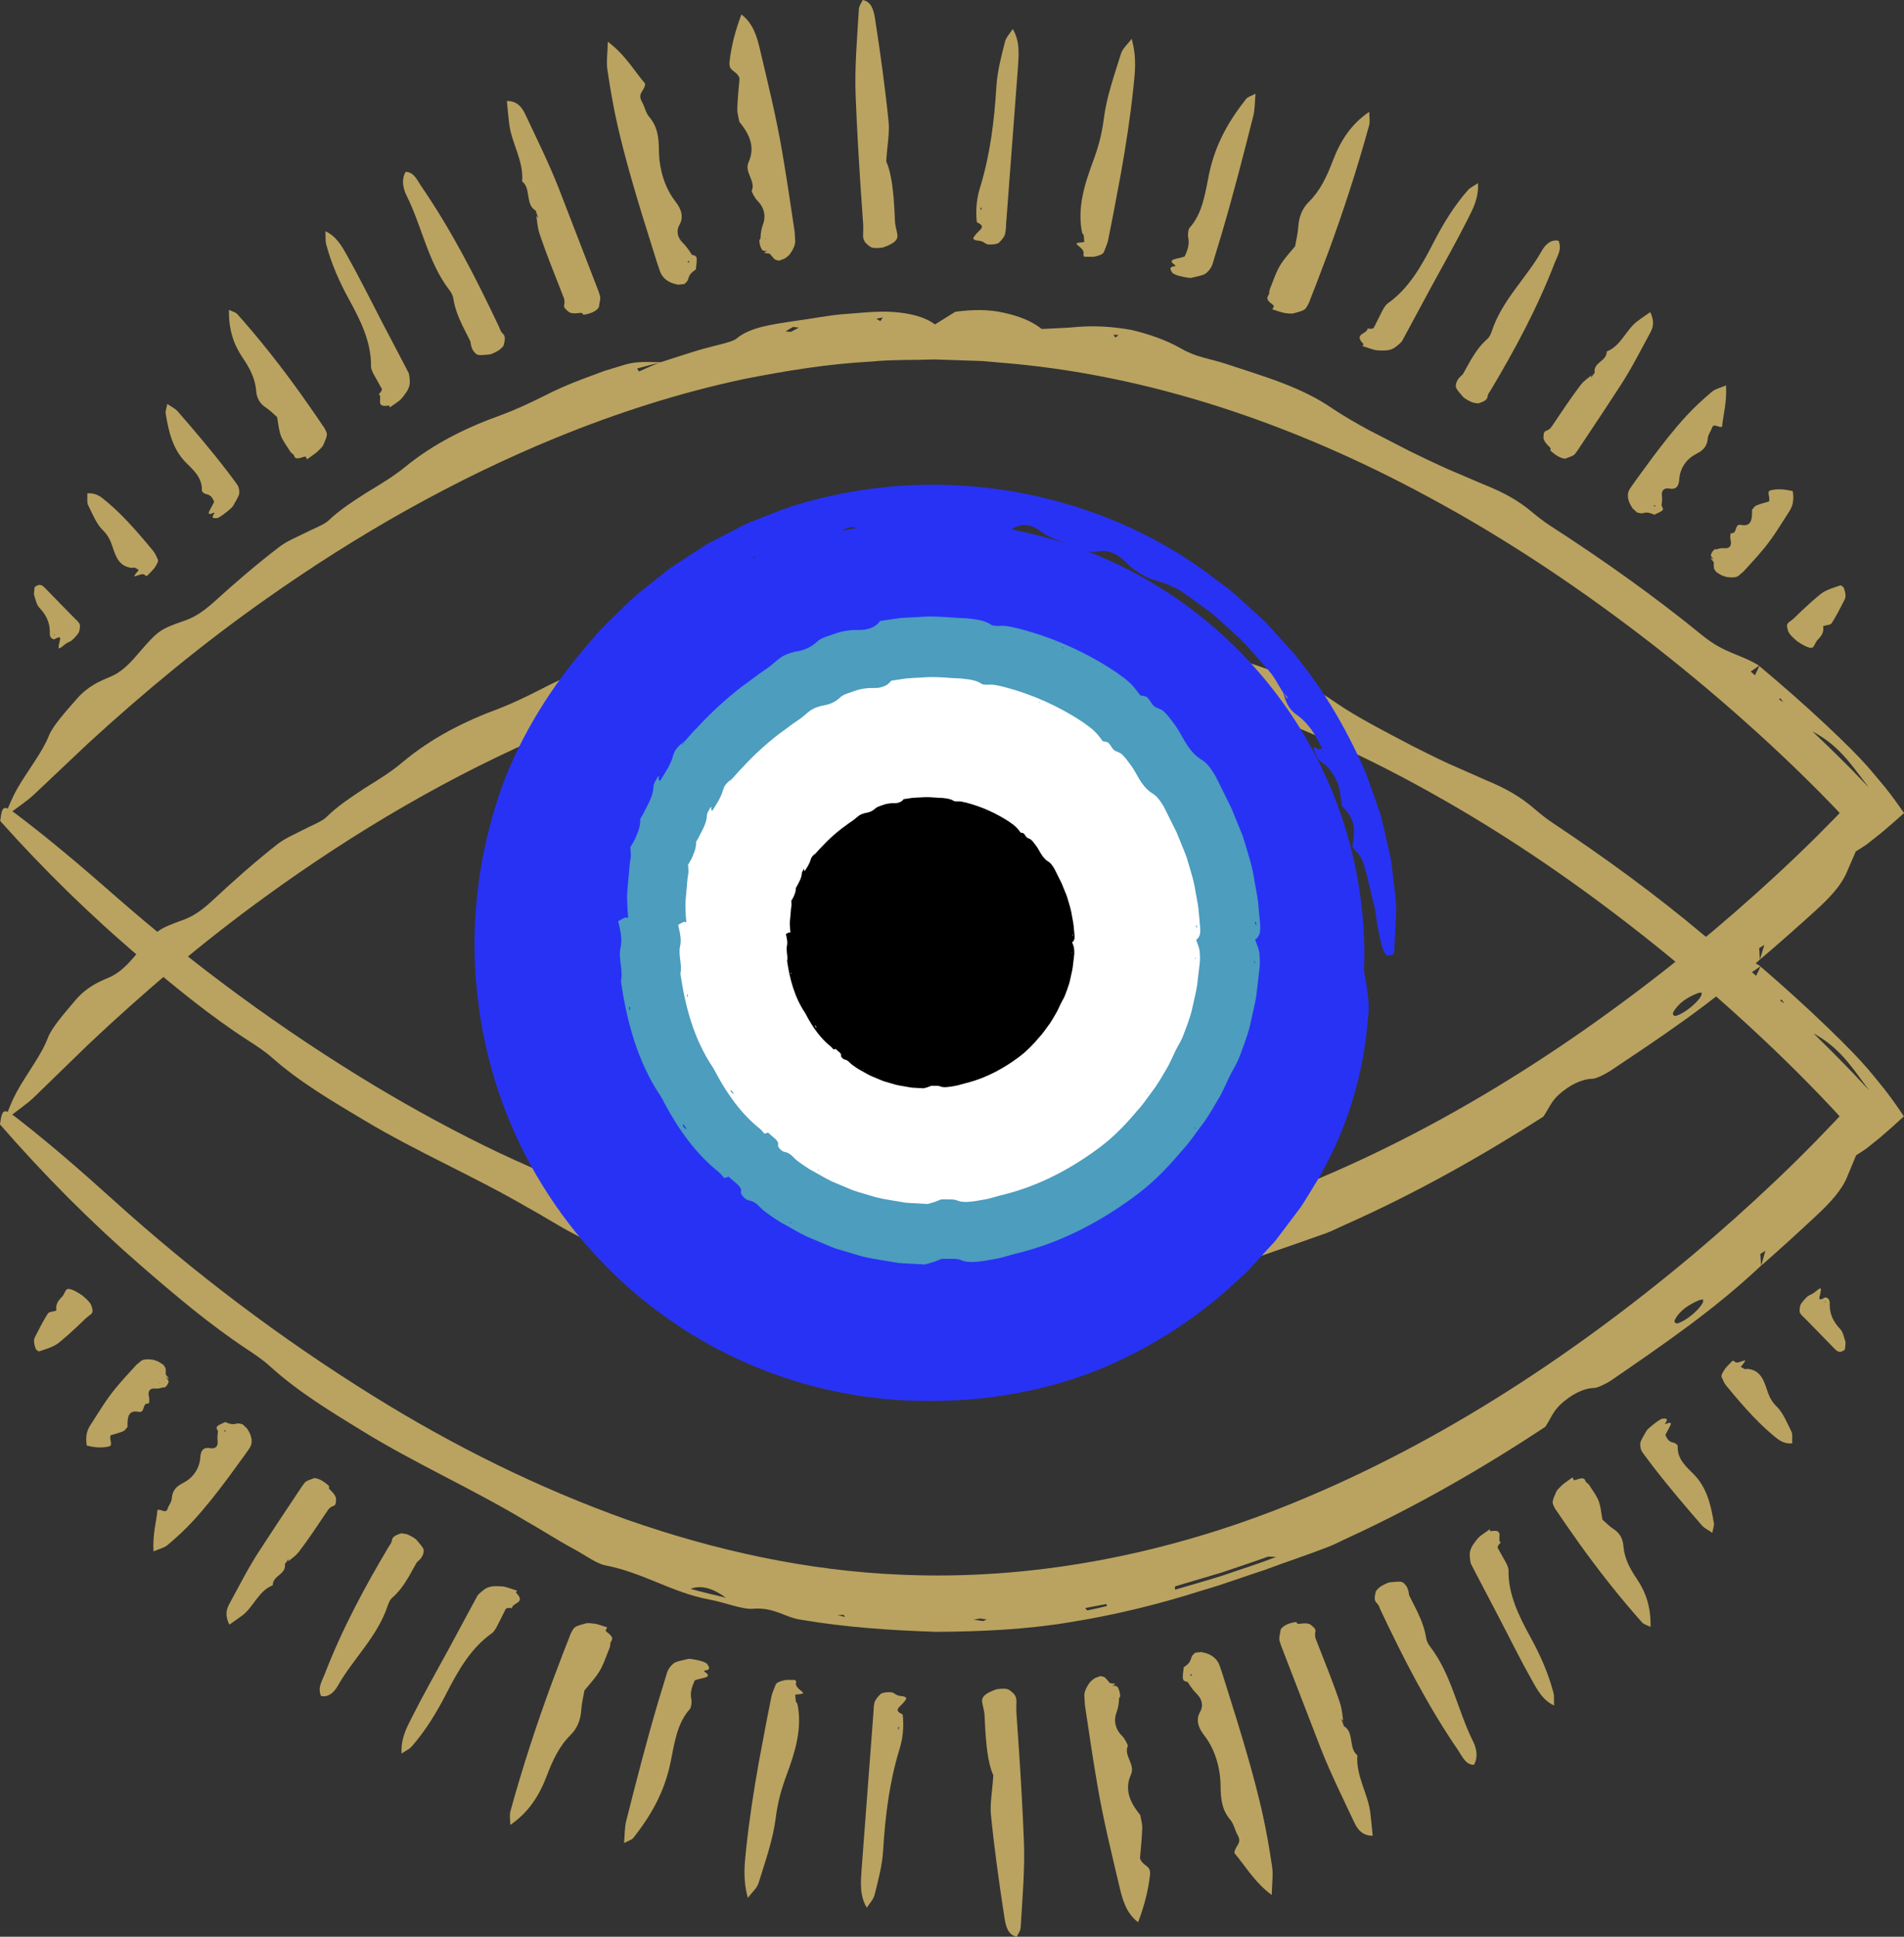 <svg width="120" height="122" viewBox="0 0 120 122" fill="none" xmlns="http://www.w3.org/2000/svg">
<rect x="0" y="0" width="120" height="122" fill="#333333" stroke="none"/>
<g id="Layer_55" clip-path="url(#clip0_188_7705)">
<path id="Vector" d="M110.681 61.473L110.415 61.235L110.962 60.87C109.738 60.086 108.806 60.1 107.364 58.89C104.343 56.35 101.144 54.023 97.856 51.835C97.468 51.579 97.076 51.264 96.749 50.984C95.784 50.139 94.8 49.617 93.606 49.124C92.863 48.795 92.086 48.453 91.303 48.108C90.523 47.75 89.751 47.357 88.993 46.978C87.343 46.107 85.465 45.151 84.157 44.239C82.116 42.784 79.665 42.083 77.341 41.288C76.342 40.942 75.472 40.866 74.515 40.288C73.551 39.724 72.478 39.359 71.378 39.092C70.264 38.877 69.111 38.8 67.971 38.882C67.324 38.948 66.597 38.959 65.697 39.007C65.032 38.47 64.21 38.169 63.284 37.959C62.357 37.74 61.314 37.744 60.211 37.895C59.812 38.146 59.527 38.324 58.924 38.703C58.252 38.201 57.313 37.989 56.269 37.909C55.221 37.836 54.075 37.987 52.956 38.066C51.985 38.167 51.026 38.366 50.058 38.493C48.643 38.728 47.198 38.884 46.31 39.658C46.071 39.871 44.931 40.101 44.2 40.311C43.305 40.583 42.421 40.892 41.532 41.179C41.063 41.359 40.607 41.579 40.149 41.786L40.033 41.593C40.557 41.449 41.078 41.295 41.621 41.182C40.853 41.186 40.083 41.113 39.311 41.336C38.403 41.593 37.497 41.917 36.608 42.28C35.713 42.622 34.843 43.018 34.027 43.451C33.143 43.899 32.379 44.269 31.498 44.616C29.262 45.44 27.21 46.477 25.393 47.994C24.708 48.585 23.847 49.117 22.974 49.657C22.122 50.225 21.249 50.792 20.575 51.47C20.31 51.742 19.556 52.034 19.027 52.313C18.506 52.58 17.93 52.829 17.506 53.162C16.047 54.306 14.673 55.528 13.345 56.768C12.703 57.353 12.183 57.718 11.545 57.946C9.948 58.534 9.891 58.552 8.546 60.164C8.016 60.799 7.517 61.295 6.879 61.571C6.177 61.864 5.455 62.192 4.774 62.983C4.095 63.777 3.244 64.757 3.021 65.367C2.62 66.447 1.677 67.642 1.05 68.79C0.759 69.325 0.57 69.827 0.249 70.621C1.076 69.945 1.661 69.585 2.164 69.098C3.277 68.016 4.404 66.918 5.528 65.83C9.052 62.5 12.764 59.354 16.688 56.51C22.381 52.374 28.476 48.789 34.92 46.062C38.789 44.429 42.781 43.105 46.861 42.212C49.511 41.67 52.182 41.222 54.875 41.076C56.217 40.939 57.566 40.983 58.91 40.934L60.926 41.005L61.934 41.04L62.941 41.133C72.455 41.889 81.686 45.192 90.07 49.873C95.088 52.653 99.835 55.944 104.322 59.543C106.564 61.345 108.74 63.234 110.841 65.197C111.891 66.178 112.925 67.178 113.928 68.203C114.432 68.713 114.93 69.229 115.418 69.752L115.812 70.174L115.94 70.322L115.68 70.599L114.464 71.862C113.645 72.698 112.811 73.522 111.959 74.33C110.257 75.948 108.503 77.514 106.708 79.028C98.842 85.621 90.122 91.295 80.626 95.028C73.005 98.007 64.863 99.552 56.795 99.194C50.931 98.957 45.114 97.689 39.529 95.732C33.949 93.743 28.584 91.085 23.516 87.931C17.722 84.331 12.229 80.191 7.147 75.596C5.165 73.81 3.203 72.097 1.24 70.567C0.232 69.77 0.151 69.779 -0.002 70.827C2.746 73.984 5.69 76.952 8.868 79.711C11.008 81.568 13.167 83.397 15.523 84.964C16.036 85.3 16.608 85.686 17.022 86.072C18.761 87.65 20.793 88.888 22.817 90.127C26.157 92.185 29.761 93.779 33.104 95.785C34.138 96.367 35.121 97.015 36.166 97.575C36.815 97.927 37.586 98.482 38.108 98.596C40.502 99.048 42.377 100.329 44.699 100.758C45.62 100.918 46.809 101.407 47.456 101.339C48.843 101.231 49.463 101.903 50.536 102.038C53.323 102.513 56.158 102.7 58.994 102.793C61.831 102.777 64.677 102.65 67.474 102.181C70.27 101.731 73.022 101.06 75.702 100.206C77.055 99.82 78.372 99.326 79.71 98.893C81.022 98.399 82.364 97.965 83.672 97.456C84.11 97.294 84.545 97.052 84.985 96.858C89.337 94.852 93.483 92.461 97.398 89.876C97.726 89.371 97.876 88.921 98.332 88.486C99.027 87.839 99.802 87.444 100.471 87.431C100.683 87.428 101.216 87.175 101.56 86.944C104.819 84.703 108.084 82.477 110.996 79.72L110.941 78.992L111.264 78.786L111.002 79.722C112.196 78.684 113.36 77.615 114.516 76.539C115.361 75.751 116.079 74.959 116.412 74.148C116.605 73.686 116.799 73.212 116.981 72.775C117.222 72.615 117.416 72.504 117.653 72.332C117.947 72.095 118.221 71.876 118.478 71.67C119.016 71.213 119.524 70.757 119.993 70.322C119.613 69.751 119.212 69.181 118.793 68.644C118.574 68.374 118.357 68.107 118.134 67.829C117.999 67.667 117.861 67.504 117.715 67.326C117.136 66.659 116.379 65.876 115.16 64.698C113.798 63.386 112.395 62.119 110.962 60.888L110.674 61.475L110.681 61.473ZM79.865 98.073C79.951 98.039 80.058 98.068 80.432 98.066C79.32 98.516 78.224 98.838 77.181 99.208C76.128 99.548 75.087 99.829 74.055 100.14V99.929L76.981 99.062C77.942 98.731 78.91 98.422 79.865 98.073ZM114.295 65.093C115.051 65.515 115.6 65.961 116.115 66.515C116.373 66.79 116.619 67.096 116.881 67.434C117.161 67.813 117.464 68.224 117.806 68.687C117.419 68.274 117.077 67.909 116.76 67.571C116.466 67.271 116.199 66.993 115.937 66.725C115.409 66.191 114.908 65.689 114.295 65.093ZM43.525 100.085C44.25 99.799 45.041 100.121 45.752 100.647C45.061 100.469 44.36 100.325 43.525 100.085ZM107.307 82.08C107.056 82.557 106.227 83.224 105.737 83.358C105.595 83.395 105.489 83.267 105.559 83.137C105.871 82.539 106.454 82.171 107.077 81.908C107.182 81.863 107.257 81.874 107.346 81.858C107.336 81.931 107.354 81.993 107.307 82.08ZM69.721 101.042C69.735 101.042 69.778 101.165 69.769 101.167C69.361 101.266 68.947 101.359 68.532 101.442C68.504 101.45 68.454 101.359 68.397 101.293C68.848 101.208 69.284 101.126 69.721 101.042ZM50.281 38.92C50.12 39.012 49.972 39.106 49.787 39.19C49.762 39.203 49.561 39.179 49.44 39.172C49.598 39.071 49.757 38.968 49.919 38.879L50.281 38.918V38.92ZM62.184 102.008C62.104 102.047 61.99 102.117 61.942 102.111C61.74 102.092 61.559 102.051 61.37 102.019L61.781 101.955C61.917 101.974 62.05 101.997 62.184 102.006V102.008ZM55.203 38.342L55.611 38.263C55.569 38.327 55.526 38.395 55.462 38.493C55.339 38.42 55.269 38.381 55.203 38.342ZM70.259 39.382L70.585 39.414C70.525 39.459 70.466 39.503 70.373 39.573C70.318 39.48 70.288 39.432 70.259 39.382ZM112.276 62.959L112.458 63.204L112.196 63.035L112.274 62.959H112.276ZM53.262 101.855L52.778 101.734L53.173 101.727L53.262 101.855Z" fill="#BAA360"/>
<path id="Vector_2" d="M110.602 42.535L110.337 42.301L110.872 41.935C109.645 41.17 108.722 41.195 107.273 40.012C104.235 37.534 101.027 35.264 97.73 33.136C97.343 32.884 96.947 32.583 96.62 32.309C95.652 31.48 94.664 30.978 93.476 30.502C92.733 30.185 91.957 29.854 91.177 29.521C90.4 29.171 89.624 28.799 88.867 28.429C88.044 28.006 87.168 27.554 86.32 27.118C85.483 26.67 84.691 26.202 84.03 25.768C81.988 24.341 79.543 23.685 77.233 22.909C76.233 22.584 75.372 22.507 74.419 21.943C73.455 21.401 72.389 21.038 71.295 20.782C70.186 20.582 69.044 20.502 67.912 20.593C67.27 20.661 66.549 20.671 65.654 20.723C64.993 20.195 64.175 19.903 63.255 19.698C62.336 19.485 61.302 19.49 60.208 19.64C59.812 19.887 59.527 20.063 58.93 20.436C58.263 19.942 57.333 19.73 56.294 19.652C55.255 19.577 54.118 19.727 53.008 19.801C52.043 19.894 51.092 20.091 50.131 20.212C48.723 20.433 47.29 20.589 46.403 21.34C46.164 21.55 45.032 21.771 44.305 21.977C43.412 22.231 42.535 22.539 41.65 22.815C41.183 22.991 40.727 23.196 40.269 23.402L40.156 23.212C40.677 23.069 41.197 22.929 41.737 22.818C40.976 22.818 40.212 22.735 39.445 22.954C38.998 23.089 38.545 23.228 38.091 23.365L36.752 23.863C35.861 24.197 34.991 24.573 34.177 24.998C33.297 25.435 32.53 25.788 31.652 26.122C29.422 26.915 27.374 27.917 25.548 29.402C24.854 29.972 23.997 30.496 23.122 31.019C22.263 31.567 21.395 32.128 20.711 32.784C20.443 33.049 19.693 33.33 19.164 33.602C18.643 33.862 18.066 34.097 17.64 34.424C16.175 35.54 14.792 36.733 13.454 37.947C12.81 38.519 12.286 38.872 11.65 39.09C10.055 39.654 10.003 39.674 8.642 41.252C8.107 41.878 7.603 42.36 6.968 42.627C6.268 42.912 5.544 43.227 4.858 44.004C4.172 44.783 3.313 45.742 3.081 46.345C2.664 47.409 1.711 48.581 1.069 49.711C0.773 50.241 0.576 50.734 0.246 51.516C1.076 50.855 1.661 50.508 2.167 50.027C3.29 48.969 4.423 47.896 5.553 46.829C9.102 43.572 12.832 40.498 16.772 37.728C22.484 33.697 28.588 30.221 35.023 27.584C38.884 26.005 42.865 24.727 46.928 23.868C49.568 23.35 52.225 22.916 54.904 22.777C56.239 22.644 57.579 22.692 58.917 22.642L60.922 22.71L61.926 22.744L62.925 22.833C72.385 23.56 81.588 26.739 89.981 31.281C95.007 33.978 99.765 37.183 104.276 40.693C106.528 42.453 108.715 44.299 110.829 46.219C111.886 47.181 112.926 48.16 113.939 49.163C114.447 49.661 114.949 50.168 115.441 50.678L115.821 51.075L115.947 51.216L115.707 51.467L114.482 52.705C113.655 53.523 112.814 54.329 111.957 55.12C110.244 56.704 108.482 58.235 106.675 59.715C98.767 66.153 90.024 71.666 80.544 75.271C72.936 78.151 64.838 79.631 56.811 79.286C50.978 79.056 45.185 77.841 39.614 75.948C36.831 74.984 34.099 73.865 31.424 72.604C28.754 71.332 26.148 69.914 23.605 68.39C17.799 64.891 12.285 60.854 7.17 56.362C5.177 54.615 3.203 52.94 1.237 51.445C0.226 50.666 0.146 50.675 0.012 51.714C2.786 54.813 5.751 57.718 8.948 60.415C11.103 62.229 13.27 64.013 15.633 65.538C16.148 65.864 16.719 66.244 17.139 66.618C18.888 68.165 20.926 69.357 22.951 70.567C26.294 72.568 29.896 74.105 33.239 76.053C34.275 76.619 35.255 77.258 36.301 77.795C36.948 78.136 37.722 78.681 38.242 78.788C40.623 79.213 42.498 80.465 44.806 80.871C45.72 81.027 46.905 81.497 47.547 81.431C48.921 81.321 49.543 81.977 50.607 82.107C53.378 82.568 56.189 82.742 59.005 82.835C61.819 82.817 64.644 82.703 67.42 82.248C70.197 81.817 72.931 81.168 75.6 80.346C78.284 79.563 80.908 78.624 83.542 77.695C83.978 77.539 84.412 77.304 84.852 77.115C89.198 75.18 93.342 72.851 97.268 70.341C97.605 69.848 97.757 69.404 98.218 68.978C98.915 68.343 99.695 67.966 100.355 67.957C100.565 67.957 101.096 67.71 101.442 67.486C104.714 65.308 107.983 63.136 110.916 60.445L110.873 59.723L111.196 59.523L110.92 60.445C112.119 59.431 113.294 58.387 114.457 57.332C115.307 56.561 116.031 55.786 116.375 54.985C116.571 54.53 116.774 54.064 116.961 53.633C117.2 53.48 117.398 53.367 117.63 53.206C117.933 52.97 118.212 52.747 118.476 52.539C119.022 52.089 119.529 51.644 120.002 51.216C119.613 50.654 119.221 50.104 118.783 49.565C118.555 49.293 118.328 49.02 118.093 48.741C117.959 48.586 117.824 48.426 117.678 48.257C117.095 47.603 116.33 46.836 115.103 45.681C113.732 44.395 112.319 43.159 110.882 41.955L110.606 42.538L110.602 42.535ZM79.746 78.273C79.831 78.241 79.938 78.27 80.311 78.27C79.199 78.699 78.112 79.017 77.071 79.373C76.019 79.695 74.987 79.976 73.959 80.269L73.963 80.063L76.875 79.227L79.746 78.273ZM114.244 46.08C114.999 46.487 115.552 46.927 116.068 47.468C116.33 47.736 116.576 48.038 116.842 48.371C117.125 48.741 117.435 49.147 117.781 49.602C117.391 49.198 117.045 48.839 116.726 48.508C116.43 48.215 116.159 47.943 115.896 47.679C115.364 47.156 114.86 46.667 114.242 46.082L114.244 46.08ZM43.626 80.22C44.346 79.926 45.132 80.246 45.843 80.759C45.155 80.59 44.462 80.444 43.626 80.22ZM107.209 62.742C106.951 63.206 106.12 63.862 105.63 63.989C105.489 64.024 105.388 63.896 105.457 63.766C105.778 63.179 106.359 62.82 106.983 62.569C107.088 62.526 107.161 62.537 107.25 62.523C107.238 62.596 107.257 62.656 107.207 62.742H107.209ZM69.648 81.136C69.66 81.136 69.701 81.257 69.694 81.26C69.288 81.355 68.878 81.447 68.466 81.525C68.438 81.531 68.388 81.442 68.333 81.376C68.78 81.296 69.213 81.214 69.648 81.136ZM50.343 20.636C50.183 20.725 50.035 20.817 49.849 20.901C49.825 20.908 49.625 20.885 49.506 20.879C49.662 20.778 49.823 20.684 49.983 20.595L50.343 20.636ZM62.161 82.063C62.079 82.102 61.967 82.169 61.919 82.164C61.719 82.144 61.539 82.103 61.352 82.072L61.76 82.009C61.894 82.027 62.027 82.052 62.161 82.061V82.063ZM55.23 20.077L55.636 20.001C55.593 20.065 55.551 20.13 55.487 20.228C55.364 20.155 55.296 20.116 55.23 20.077ZM70.179 21.079L70.501 21.109C70.443 21.153 70.384 21.196 70.293 21.265C70.238 21.173 70.207 21.127 70.179 21.079ZM112.205 43.984L112.39 44.226L112.128 44.061L112.205 43.984ZM53.302 81.915L52.82 81.794L53.214 81.787L53.303 81.913L53.302 81.915Z" fill="#BAA360"/>
<g id="Group">
<g id="Group_2">
<path id="Vector_3" d="M85.23 53.365C85.23 53.356 85.233 53.347 85.235 53.338C85.235 53.338 85.231 53.334 85.231 53.333V53.365H85.23Z" fill="#2832F5"/>
<path id="Vector_4" d="M87.919 56.243L87.692 54.313C87.571 53.676 87.415 53.044 87.272 52.411L87.047 51.461C86.962 51.148 86.842 50.844 86.739 50.534L86.085 48.691C84.971 46.149 83.595 43.71 81.847 41.544C81.432 40.987 80.931 40.499 80.473 39.976L79.771 39.206C79.525 38.961 79.261 38.735 79.006 38.498C78.487 38.035 77.987 37.552 77.448 37.112L75.775 35.867C72.104 33.238 67.773 31.566 63.323 30.877C58.869 30.198 54.273 30.53 49.978 31.87C49.349 32.072 48.737 32.329 48.121 32.563L47.199 32.925C46.898 33.058 46.609 33.218 46.314 33.366L44.56 34.275L42.906 35.349C42.635 35.532 42.352 35.7 42.09 35.897L41.322 36.511C40.816 36.927 40.288 37.313 39.807 37.754C38.873 38.669 37.896 39.533 37.082 40.553C34.811 43.162 32.935 46.13 31.709 49.355C30.041 53.902 29.517 58.817 30.194 63.54C30.728 67.47 32.095 71.27 34.161 74.623C36.223 77.98 38.975 80.894 42.19 83.135C46.713 86.298 52.163 88.095 57.657 88.237C61.63 88.365 65.65 87.732 69.356 86.232C72.196 85.053 74.841 83.418 77.165 81.41L78.019 80.636C78.3 80.374 78.6 80.132 78.847 79.837L80.402 78.135L81.79 76.293C82.032 75.995 82.225 75.662 82.426 75.335L83.028 74.351C84.896 71.186 85.985 67.585 86.226 63.985C86.35 63.023 86.106 62.057 85.966 61.13C85.976 60.815 85.989 60.502 85.989 60.185C85.989 48.586 78.741 38.683 68.522 34.723C68.741 34.775 68.987 34.792 69.147 34.75C69.871 34.567 70.526 34.972 70.965 35.422C71.246 35.728 71.562 35.936 71.876 36.134C72.188 36.335 72.522 36.479 72.886 36.577C73.187 36.659 73.48 36.765 73.766 36.89C73.909 36.952 74.052 37.018 74.191 37.087C74.326 37.164 74.454 37.253 74.585 37.34C75.101 37.69 75.6 38.075 76.106 38.439C76.488 38.688 76.802 39.019 77.145 39.315L78.149 40.234C78.798 40.868 79.362 41.581 79.97 42.252C80.332 42.657 80.566 43.162 80.861 43.612C80.867 43.618 80.87 43.623 80.876 43.629C81.02 44.164 81.189 44.66 81.733 45.032C82.448 45.534 82.943 46.313 83.33 47.163C83.203 47.17 83.116 47.194 83.023 47.176C82.977 47.167 82.925 47.071 82.87 47.048C82.843 47.037 82.82 47.096 82.777 47.142C82.906 47.407 83.009 47.823 83.169 47.923C83.674 48.238 84.003 48.67 84.231 49.156C84.451 49.645 84.504 50.214 84.572 50.773L84.515 50.737C84.951 51.089 85.196 51.509 85.299 51.956C85.368 52.406 85.32 52.877 85.233 53.343C85.447 53.623 85.732 53.87 85.86 54.204C85.992 54.51 86.069 54.831 86.147 55.153L86.384 56.122L86.618 57.099C86.705 57.424 86.721 57.757 86.782 58.086C86.862 58.623 86.976 59.16 87.122 59.678C87.233 60.069 87.436 60.356 87.858 60.071C87.892 59.472 87.926 58.846 87.962 58.207C87.974 57.885 87.987 57.559 88.001 57.232C87.988 56.907 87.954 56.579 87.919 56.25V56.243ZM53.808 33.209C53.861 33.238 53.915 33.25 53.97 33.272C53.685 33.321 53.398 33.366 53.116 33.425C53.143 33.403 53.173 33.389 53.198 33.366C53.327 33.264 53.712 33.161 53.808 33.209ZM47.679 35.041C47.636 35.079 47.597 35.129 47.55 35.147C47.506 35.164 47.453 35.147 47.403 35.147L47.679 35.041ZM63.761 33.357C64.307 32.948 64.93 32.946 65.65 33.513L65.604 33.462C65.991 33.777 66.442 33.947 66.905 34.12C67.067 34.189 67.235 34.25 67.402 34.312C66.222 33.914 65.007 33.592 63.761 33.355V33.357ZM81.122 44.014C81.056 43.904 80.99 43.79 80.924 43.678C80.993 43.751 81.063 43.822 81.125 43.901C81.143 43.922 81.123 43.977 81.122 44.014Z" fill="#2832F5"/>
</g>
<g id="Group_3">
<path id="Vector_5" d="M39.716 53.383C39.716 53.383 39.723 53.372 39.727 53.367C39.727 53.367 39.727 53.365 39.727 53.363L39.718 53.384L39.716 53.383Z" fill="#4C9DBE"/>
<path id="Vector_6" d="M79.403 58.739C79.441 58.541 79.43 58.305 79.405 58.059L79.284 56.766C79.232 56.337 79.134 55.912 79.063 55.485C78.944 54.628 78.669 53.802 78.423 52.982C78.331 52.621 78.163 52.283 78.028 51.938L77.609 50.906C77.279 50.241 76.949 49.577 76.62 48.91C76.347 48.45 76.064 48.039 75.7 47.839C75.301 47.597 74.946 47.167 74.657 46.671C74.433 46.292 74.242 45.9 73.966 45.553C73.775 45.295 73.567 45.013 73.337 44.804C73.162 44.648 72.932 44.628 72.749 44.493C72.578 44.358 72.481 44.093 72.303 43.929C72.202 43.837 72.011 43.84 71.861 43.801C71.528 43.333 71.332 43.127 71.138 42.951C70.945 42.773 70.749 42.632 70.357 42.353C68.479 41.095 66.395 40.165 64.225 39.601C63.791 39.501 63.349 39.38 62.949 39.43C62.84 39.436 62.555 39.414 62.499 39.375C62.211 39.167 61.847 39.073 61.469 39.014C61.28 38.986 61.088 38.964 60.895 38.945C60.703 38.936 60.514 38.929 60.331 38.922C59.521 38.865 58.709 38.793 57.898 38.868C57.492 38.891 57.085 38.902 56.679 38.939L55.471 39.117C55.321 39.313 55.144 39.462 54.913 39.548C54.684 39.644 54.408 39.704 54.047 39.679L54.091 39.688C53.756 39.667 53.407 39.713 53.059 39.786C52.712 39.863 52.377 40.014 52.036 40.117C51.847 40.179 51.61 40.304 51.512 40.407C51.179 40.731 50.716 40.953 50.282 41.019C50.003 41.067 49.741 41.147 49.497 41.254C49.254 41.362 49.049 41.531 48.85 41.702C48.527 41.994 48.163 42.23 47.805 42.476C47.459 42.743 47.101 42.993 46.752 43.253C45.756 44.027 44.818 44.877 43.965 45.81C43.688 46.071 43.451 46.365 43.195 46.646C43.191 46.651 43.188 46.655 43.186 46.66C42.892 46.888 42.573 47.114 42.439 47.548C42.289 48.14 41.933 48.654 41.589 49.207C41.553 49.147 41.521 49.111 41.507 49.056C41.498 49.028 41.536 48.96 41.539 48.923C41.539 48.905 41.502 48.917 41.47 48.916C41.364 49.097 41.202 49.353 41.193 49.478C41.174 49.876 41.062 50.228 40.894 50.563C40.723 50.897 40.564 51.244 40.356 51.582L40.35 51.54C40.368 51.911 40.29 52.226 40.158 52.522C40.058 52.819 39.901 53.093 39.727 53.365C39.734 53.607 39.785 53.84 39.743 54.083C39.654 54.532 39.654 55 39.598 55.455C39.554 55.912 39.5 56.368 39.531 56.827C39.538 57.17 39.561 57.513 39.596 57.841C39.543 57.805 39.486 57.784 39.424 57.798C39.278 57.828 39.14 57.937 38.964 58.029C39.101 58.652 39.242 59.182 39.103 59.724C38.964 60.368 39.288 61.167 39.133 61.799C39.497 64.316 40.174 66.874 41.627 69.035C41.721 69.178 41.808 69.34 41.881 69.496C42.755 71.122 43.842 72.677 45.3 73.832C45.424 73.936 45.533 74.084 45.647 74.21C45.75 74.178 45.843 74.152 45.934 74.123C46.289 74.495 46.786 74.732 46.699 75.082C46.658 75.249 46.987 75.578 47.18 75.614C47.688 75.696 47.857 76.057 48.196 76.31C48.613 76.614 49.03 76.92 49.493 77.156C49.947 77.405 50.391 77.678 50.86 77.9L52.298 78.505C52.535 78.615 52.785 78.688 53.036 78.759L53.786 78.98C54.519 79.231 55.287 79.33 56.041 79.46L56.604 79.554C56.793 79.574 56.982 79.579 57.171 79.592C57.547 79.613 57.921 79.633 58.29 79.652C58.489 79.595 58.671 79.553 58.844 79.494C59.017 79.426 59.185 79.362 59.357 79.295C59.753 79.312 60.284 79.263 60.519 79.359C60.847 79.503 61.195 79.513 61.555 79.481C61.915 79.453 62.287 79.38 62.665 79.314C62.958 79.273 63.243 79.188 63.528 79.106C63.813 79.026 64.098 78.948 64.383 78.878C67.065 78.185 69.546 76.849 71.745 75.183C72.772 74.403 73.674 73.46 74.501 72.472C74.948 72.003 75.304 71.46 75.691 70.944C76.094 70.437 76.408 69.87 76.736 69.315C77.117 68.721 77.349 68.036 77.685 67.442C77.817 67.194 77.967 66.954 78.069 66.694C78.172 66.435 78.27 66.175 78.363 65.913C78.55 65.39 78.742 64.869 78.842 64.32C78.954 63.775 79.104 63.24 79.183 62.692L79.375 61.044C79.419 60.703 79.405 60.331 79.37 60.023C79.329 59.737 79.215 59.515 79.104 59.185C79.259 59.098 79.35 58.942 79.403 58.746V58.739ZM66.99 40.788C67.021 40.804 67.04 40.834 67.064 40.859L66.878 40.756C66.916 40.766 66.959 40.77 66.99 40.788ZM43.163 46.699C43.125 46.758 43.088 46.816 43.047 46.873C43.034 46.889 43.002 46.893 42.979 46.902C43.04 46.834 43.102 46.767 43.163 46.697V46.699ZM39.696 63.656L39.643 63.537L39.652 63.414L39.714 63.474L39.696 63.658V63.656ZM43.049 70.948V70.797C43.109 70.877 43.172 70.955 43.225 71.039C43.243 71.069 43.236 71.112 43.239 71.149L43.05 70.948H43.049ZM49.778 77.023L49.801 76.978L49.891 77.053L49.778 77.021V77.023ZM75.274 71.12L75.34 71.01L75.362 71.047L75.274 71.12ZM79.056 60.701L79.042 60.559L79.099 60.58L79.056 60.701ZM79.159 58.283L79.09 58.138L79.134 58.05L79.177 58.161L79.159 58.283Z" fill="#4C9DBE"/>
</g>
<g id="Group_4">
<path id="Vector_7" d="M43.357 54.478C43.357 54.478 43.362 54.469 43.366 54.464C43.366 54.464 43.366 54.462 43.366 54.46L43.359 54.477L43.357 54.478Z" fill="white"/>
<path id="Vector_8" d="M75.627 58.833C75.657 58.673 75.648 58.481 75.629 58.28L75.531 57.228C75.49 56.88 75.41 56.535 75.351 56.188C75.253 55.49 75.03 54.82 74.831 54.153C74.754 53.859 74.618 53.585 74.51 53.302L74.169 52.463C73.902 51.922 73.633 51.383 73.364 50.84C73.143 50.465 72.913 50.132 72.617 49.97C72.291 49.773 72.004 49.422 71.77 49.02C71.587 48.713 71.432 48.394 71.207 48.113C71.052 47.903 70.883 47.674 70.696 47.505C70.553 47.379 70.368 47.362 70.218 47.252C70.079 47.142 70.001 46.927 69.856 46.793C69.774 46.718 69.619 46.72 69.498 46.688C69.227 46.308 69.067 46.14 68.91 45.998C68.753 45.854 68.595 45.738 68.276 45.511C66.748 44.488 65.053 43.732 63.289 43.273C62.938 43.191 62.578 43.093 62.252 43.134C62.163 43.138 61.931 43.12 61.886 43.09C61.653 42.92 61.357 42.844 61.049 42.796C60.895 42.773 60.739 42.757 60.584 42.739C60.427 42.732 60.274 42.727 60.124 42.719C59.466 42.673 58.805 42.614 58.146 42.675C57.816 42.695 57.484 42.703 57.155 42.732L56.171 42.878C56.05 43.036 55.905 43.159 55.718 43.228C55.533 43.306 55.308 43.355 55.014 43.335L55.05 43.342C54.777 43.324 54.494 43.363 54.211 43.422C53.927 43.484 53.656 43.607 53.38 43.693C53.227 43.742 53.034 43.846 52.954 43.929C52.683 44.192 52.307 44.372 51.954 44.427C51.726 44.466 51.514 44.532 51.316 44.618C51.12 44.706 50.953 44.843 50.791 44.982C50.529 45.221 50.233 45.413 49.94 45.612C49.659 45.829 49.368 46.034 49.083 46.243C48.272 46.871 47.511 47.563 46.816 48.323C46.592 48.537 46.399 48.775 46.191 49.005C46.189 49.008 46.185 49.012 46.184 49.015C45.945 49.2 45.685 49.383 45.576 49.737C45.455 50.219 45.164 50.638 44.884 51.088C44.856 51.038 44.829 51.009 44.817 50.965C44.809 50.942 44.84 50.887 44.842 50.856C44.842 50.842 44.811 50.853 44.785 50.851C44.699 50.999 44.567 51.207 44.56 51.308C44.544 51.632 44.453 51.918 44.316 52.191C44.177 52.463 44.047 52.744 43.877 53.02L43.872 52.984C43.886 53.286 43.822 53.543 43.715 53.781C43.633 54.023 43.507 54.245 43.364 54.468C43.371 54.665 43.412 54.854 43.377 55.053C43.304 55.418 43.304 55.798 43.259 56.168C43.223 56.54 43.181 56.91 43.204 57.284C43.209 57.563 43.229 57.842 43.257 58.107C43.215 58.079 43.168 58.061 43.116 58.072C42.999 58.097 42.885 58.184 42.742 58.26C42.853 58.767 42.968 59.198 42.856 59.639C42.744 60.164 43.008 60.813 42.881 61.325C43.177 63.373 43.728 65.453 44.909 67.208C44.986 67.324 45.057 67.456 45.118 67.582C45.827 68.906 46.713 70.167 47.898 71.108C48 71.193 48.089 71.312 48.181 71.416C48.265 71.391 48.34 71.368 48.415 71.344C48.704 71.647 49.106 71.839 49.037 72.125C49.003 72.262 49.272 72.529 49.429 72.558C49.842 72.624 49.98 72.919 50.254 73.123C50.593 73.371 50.933 73.62 51.309 73.812C51.678 74.015 52.04 74.235 52.419 74.417L53.589 74.909C53.781 74.998 53.984 75.057 54.187 75.116L54.797 75.296C55.392 75.5 56.018 75.58 56.631 75.685L57.089 75.762C57.242 75.778 57.395 75.781 57.549 75.792C57.855 75.808 58.158 75.826 58.459 75.842C58.621 75.795 58.769 75.76 58.91 75.712C59.051 75.657 59.186 75.605 59.327 75.55C59.65 75.564 60.081 75.525 60.274 75.602C60.539 75.719 60.822 75.728 61.115 75.701C61.407 75.678 61.71 75.619 62.018 75.564C62.257 75.53 62.487 75.461 62.719 75.395C62.95 75.329 63.182 75.267 63.416 75.21C65.597 74.646 67.614 73.559 69.402 72.207C70.236 71.572 70.97 70.805 71.642 70.003C72.006 69.622 72.294 69.181 72.61 68.76C72.936 68.347 73.193 67.886 73.46 67.434C73.77 66.952 73.959 66.395 74.232 65.912C74.339 65.71 74.462 65.515 74.543 65.305C74.627 65.095 74.707 64.882 74.784 64.67C74.936 64.245 75.092 63.819 75.174 63.373C75.265 62.93 75.386 62.494 75.451 62.05L75.608 60.71C75.645 60.432 75.632 60.13 75.602 59.879C75.568 59.646 75.476 59.465 75.386 59.198C75.511 59.127 75.586 59 75.631 58.84L75.627 58.833ZM65.533 44.237C65.558 44.251 65.574 44.274 65.593 44.294L65.442 44.21C65.472 44.219 65.506 44.223 65.533 44.237ZM46.159 49.044C46.128 49.092 46.098 49.14 46.064 49.186C46.055 49.198 46.029 49.202 46.009 49.209C46.059 49.154 46.109 49.099 46.159 49.044ZM43.341 62.83L43.298 62.733L43.305 62.633L43.355 62.683L43.341 62.83ZM46.066 68.76V68.637C46.116 68.703 46.166 68.765 46.209 68.833C46.223 68.858 46.218 68.891 46.219 68.921L46.066 68.758V68.76ZM51.537 73.7L51.557 73.664L51.63 73.725L51.537 73.7ZM72.268 68.902L72.321 68.813L72.339 68.843L72.268 68.902ZM75.342 60.429L75.331 60.313L75.378 60.331L75.342 60.429ZM75.426 58.463L75.369 58.344L75.406 58.275L75.442 58.364L75.427 58.463H75.426Z" fill="white"/>
</g>
<g id="Group_5">
<path id="Vector_9" d="M49.876 56.754C49.876 56.754 49.88 56.748 49.882 56.746L49.878 56.755L49.876 56.754Z" fill="black"/>
<path id="Vector_10" d="M67.716 59.162C67.734 59.073 67.728 58.968 67.716 58.856L67.662 58.275C67.639 58.081 67.595 57.89 67.563 57.7C67.509 57.314 67.386 56.944 67.276 56.574C67.233 56.412 67.158 56.259 67.097 56.104L66.909 55.64C66.761 55.341 66.613 55.042 66.463 54.743C66.34 54.535 66.214 54.352 66.05 54.261C65.87 54.153 65.711 53.959 65.581 53.736C65.479 53.566 65.394 53.389 65.269 53.235C65.183 53.119 65.089 52.991 64.986 52.898C64.907 52.829 64.804 52.82 64.722 52.758C64.645 52.697 64.601 52.578 64.522 52.504C64.478 52.463 64.39 52.463 64.324 52.447C64.175 52.237 64.086 52.144 64 52.064C63.913 51.984 63.825 51.92 63.649 51.795C62.804 51.23 61.869 50.812 60.892 50.559C60.698 50.515 60.5 50.46 60.318 50.483C60.27 50.484 60.142 50.476 60.117 50.458C59.987 50.365 59.824 50.323 59.653 50.296C59.568 50.283 59.482 50.275 59.395 50.264C59.308 50.26 59.224 50.257 59.14 50.253C58.776 50.228 58.411 50.196 58.046 50.228C57.864 50.239 57.681 50.244 57.499 50.26L56.955 50.34C56.887 50.428 56.809 50.495 56.704 50.534C56.6 50.577 56.477 50.605 56.315 50.593L56.335 50.596C56.183 50.588 56.028 50.609 55.871 50.641C55.715 50.675 55.565 50.742 55.412 50.79C55.326 50.819 55.219 50.874 55.176 50.92C55.027 51.066 54.818 51.166 54.624 51.196C54.498 51.217 54.38 51.253 54.271 51.301C54.162 51.349 54.07 51.425 53.981 51.502C53.834 51.634 53.672 51.74 53.51 51.851C53.355 51.97 53.193 52.084 53.036 52.199C52.589 52.546 52.166 52.929 51.783 53.349C51.658 53.466 51.551 53.598 51.438 53.724C51.438 53.726 51.434 53.727 51.434 53.731C51.302 53.834 51.158 53.936 51.099 54.13C51.031 54.396 50.873 54.628 50.716 54.875C50.7 54.848 50.685 54.832 50.678 54.807C50.675 54.795 50.691 54.765 50.693 54.747C50.693 54.74 50.676 54.745 50.66 54.743C50.614 54.825 50.541 54.939 50.536 54.996C50.527 55.175 50.477 55.332 50.4 55.483C50.324 55.633 50.252 55.789 50.158 55.941L50.154 55.921C50.161 56.088 50.127 56.23 50.067 56.362C50.022 56.495 49.951 56.618 49.873 56.741C49.876 56.849 49.899 56.955 49.88 57.065C49.841 57.266 49.841 57.477 49.816 57.682C49.796 57.888 49.771 58.093 49.785 58.299C49.789 58.454 49.8 58.607 49.816 58.755C49.792 58.739 49.766 58.73 49.737 58.735C49.671 58.749 49.609 58.797 49.531 58.84C49.591 59.12 49.655 59.358 49.593 59.602C49.531 59.892 49.677 60.251 49.607 60.534C49.771 61.665 50.076 62.814 50.728 63.786C50.771 63.85 50.81 63.923 50.842 63.992C51.234 64.723 51.724 65.422 52.378 65.94C52.434 65.988 52.484 66.054 52.535 66.111C52.582 66.097 52.623 66.084 52.664 66.072C52.824 66.239 53.047 66.346 53.008 66.502C52.99 66.577 53.138 66.724 53.225 66.74C53.453 66.778 53.53 66.94 53.681 67.053C53.868 67.191 54.056 67.328 54.264 67.434C54.469 67.546 54.667 67.669 54.879 67.769L55.526 68.041C55.633 68.091 55.745 68.123 55.857 68.155L56.194 68.254C56.524 68.366 56.87 68.411 57.208 68.47L57.461 68.512C57.547 68.521 57.631 68.523 57.716 68.528C57.885 68.537 58.053 68.546 58.219 68.555C58.308 68.53 58.39 68.51 58.468 68.484C58.545 68.454 58.621 68.425 58.7 68.395C58.878 68.402 59.117 68.381 59.222 68.423C59.37 68.487 59.525 68.493 59.687 68.478C59.849 68.466 60.017 68.434 60.186 68.404C60.318 68.386 60.446 68.347 60.573 68.309C60.701 68.274 60.83 68.238 60.958 68.208C62.164 67.897 63.278 67.296 64.267 66.548C64.729 66.198 65.135 65.773 65.506 65.33C65.707 65.12 65.868 64.874 66.041 64.643C66.221 64.415 66.363 64.161 66.509 63.91C66.68 63.643 66.786 63.336 66.935 63.069C66.994 62.957 67.062 62.85 67.108 62.733C67.155 62.617 67.199 62.499 67.24 62.382C67.324 62.147 67.411 61.912 67.456 61.665C67.506 61.42 67.573 61.179 67.609 60.932L67.696 60.192C67.716 60.039 67.711 59.872 67.693 59.733C67.675 59.603 67.623 59.504 67.573 59.356C67.643 59.317 67.684 59.248 67.709 59.159L67.716 59.162ZM62.136 51.093C62.15 51.1 62.159 51.114 62.17 51.125L62.086 51.079C62.104 51.084 62.122 51.086 62.136 51.093ZM51.425 53.751C51.407 53.777 51.391 53.804 51.373 53.829C51.368 53.836 51.354 53.838 51.343 53.841C51.37 53.811 51.398 53.781 51.427 53.751H51.425ZM49.867 61.373L49.844 61.32L49.848 61.265L49.876 61.291L49.869 61.373H49.867ZM51.373 64.652V64.584C51.4 64.62 51.428 64.656 51.452 64.693C51.461 64.705 51.455 64.725 51.457 64.743L51.371 64.652H51.373ZM54.398 67.383L54.408 67.363L54.449 67.397L54.399 67.383H54.398ZM65.859 64.73L65.889 64.68L65.898 64.696L65.859 64.728V64.73ZM67.559 60.046L67.554 59.982L67.579 59.993L67.559 60.046ZM67.606 58.959L67.573 58.894L67.593 58.854L67.613 58.904L67.604 58.959H67.606Z" fill="black"/>
</g>
</g>
<g id="Group_6">
<g id="Group_7">
<path id="Vector_11" d="M38.28 4.383C38.46 5.6 38.67 6.815 38.946 8.01C39.381 9.885 39.916 11.727 40.477 13.561L41.336 16.307L41.464 16.709L41.493 16.786L41.545 16.941C41.643 17.263 41.796 17.57 42.254 17.788C42.375 17.844 42.537 17.889 42.714 17.93C42.764 17.941 42.931 17.91 43.138 17.891C43.222 17.803 43.295 17.747 43.32 17.698C43.446 17.471 43.364 17.295 43.845 16.982C43.881 16.959 43.858 16.944 43.86 16.927C43.879 16.716 43.922 16.5 43.91 16.299C43.904 16.222 43.885 16.151 43.79 16.103C43.767 16.09 43.739 16.081 43.705 16.073C43.687 16.069 43.669 16.065 43.649 16.062C43.63 16.057 43.614 16.078 43.566 15.985C43.405 15.724 43.218 15.48 43.001 15.263C42.748 15.009 42.58 14.589 42.819 14.173C43.086 13.707 42.979 13.219 42.569 12.694C41.869 11.796 41.541 10.617 41.53 9.476C41.521 8.606 41.431 7.962 40.9 7.341C40.705 7.116 40.625 6.705 40.459 6.411C40.142 5.851 40.638 5.749 40.661 5.269C39.982 4.486 39.406 3.44 38.308 2.631C38.287 3.419 38.21 3.908 38.281 4.385L38.28 4.383ZM43.332 16.537C43.337 16.512 43.35 16.487 43.361 16.462C43.389 16.457 43.441 16.444 43.441 16.444C43.446 16.466 43.441 16.489 43.441 16.512C43.389 16.524 43.332 16.539 43.332 16.539V16.537Z" fill="#BAA360"/>
<path id="Vector_12" d="M46.597 7.667C47.196 8.409 47.631 9.227 47.175 10.227C46.897 10.846 47.647 11.407 47.38 12.017C47.356 12.07 47.588 12.504 47.738 12.648C48.164 13.057 48.281 13.611 48.098 14.105C47.994 14.383 47.943 14.673 47.93 14.97C47.932 15.073 47.912 15.052 47.903 15.068C47.893 15.078 47.884 15.089 47.877 15.098C47.862 15.117 47.857 15.137 47.857 15.155C47.87 15.338 47.903 15.516 47.996 15.683C48.03 15.745 48.055 15.818 48.367 15.815C47.916 15.97 48.379 15.938 48.49 15.977C48.545 15.996 48.55 16.03 48.575 16.057C48.663 16.153 48.736 16.252 48.841 16.345C48.875 16.375 48.987 16.388 49.106 16.42C49.292 16.347 49.443 16.302 49.49 16.267C49.614 16.176 49.725 16.085 49.784 16.003C50.01 15.688 50.142 15.391 50.115 15.123C50.106 15.036 50.101 14.947 50.097 14.86L50.092 14.728V14.662L50.088 14.646L50.069 14.511L50.026 14.217C49.794 12.654 49.559 11.088 49.292 9.53C48.917 7.338 48.383 5.175 47.875 3.024C47.682 2.204 47.406 1.416 46.727 0.913C46.351 1.916 46.091 2.871 45.979 3.903C45.911 4.533 46.433 4.412 46.611 4.938C46.563 5.49 46.492 6.166 46.469 6.851C46.46 7.11 46.551 7.397 46.597 7.671V7.665V7.667ZM48.242 15.023C48.242 15.023 48.281 15.014 48.303 15.011C48.292 15.02 48.279 15.028 48.251 15.052C48.244 15.036 48.237 15.03 48.24 15.025L48.242 15.023Z" fill="#BAA360"/>
<path id="Vector_13" d="M33.765 13.267C33.086 12.887 33.486 11.867 32.908 11.428C33.015 10.143 32.256 9.053 32.095 7.822C32.04 7.379 32.001 6.934 31.946 6.361C32.58 6.356 32.887 6.733 33.109 7.208C33.84 8.763 34.608 10.309 35.239 11.921C35.973 13.82 36.706 15.717 37.438 17.613L37.697 18.28C37.738 18.391 37.775 18.501 37.809 18.613C37.873 18.826 37.772 19.1 37.743 19.348C37.741 19.364 37.718 19.389 37.702 19.41C37.601 19.55 37.385 19.68 37.127 19.753C36.772 19.855 36.724 19.821 36.72 19.76C36.718 19.723 36.656 19.7 36.533 19.714C35.909 19.801 35.852 19.648 35.708 19.527C35.601 19.44 35.523 19.341 35.558 19.197C35.58 19.108 35.583 19.026 35.574 18.949C35.571 18.91 35.563 18.875 35.555 18.837L35.54 18.782L35.373 18.352C34.908 17.169 34.434 15.991 34.024 14.785C33.86 14.303 33.84 13.769 33.756 13.258C33.772 13.372 33.772 13.488 33.806 13.593C33.822 13.644 33.899 13.675 33.949 13.716C33.92 13.668 33.885 13.623 33.865 13.571C33.828 13.47 33.797 13.367 33.765 13.264V13.267Z" fill="#BAA360"/>
<path id="Vector_14" d="M19.36 28.929C19.271 28.858 19.34 28.707 19.126 28.783C18.447 29.03 18.62 28.696 18.451 28.595C18.312 28.513 18.251 28.376 18.171 28.253C18.119 28.177 18.075 28.109 18.036 28.05C17.98 27.965 17.932 27.888 17.888 27.817C17.802 27.677 17.743 27.557 17.695 27.428C17.601 27.17 17.558 26.874 17.465 26.273C17.244 26.083 17.025 25.848 16.77 25.684C16.385 25.439 16.18 25.085 16.145 24.626C16.082 23.818 15.721 23.163 15.289 22.528C14.735 21.712 14.404 20.773 14.432 19.517C14.651 19.627 14.846 19.663 14.965 19.796C16.355 21.354 17.683 23.037 18.941 24.791C19.253 25.236 19.563 25.679 19.873 26.12L20.329 26.793L20.395 26.881C20.477 27.001 20.541 27.132 20.59 27.275C20.648 27.451 20.483 27.766 20.369 28.045C20.333 28.134 20.162 28.305 19.984 28.468C19.895 28.55 19.656 28.712 19.362 28.925L19.36 28.929Z" fill="#BAA360"/>
<path id="Vector_15" d="M54.376 -0C54.957 0.114 55.077 0.711 55.157 1.227C55.488 3.371 55.788 5.525 56.005 7.688C56.073 8.37 55.923 9.085 55.854 10.17C56.203 10.926 56.321 12.17 56.383 13.47L56.406 13.938L56.413 14.043L56.428 14.146L56.468 14.352C56.499 14.489 56.533 14.628 56.556 14.765C56.595 15.009 56.508 15.245 55.909 15.491C55.827 15.528 55.708 15.566 55.631 15.594C55.217 15.651 55.011 15.624 54.918 15.58C54.779 15.516 54.715 15.439 54.631 15.368C54.31 15.092 54.414 14.778 54.407 14.475L54.403 14.166C54.346 13.326 54.287 12.485 54.23 11.643C54.109 9.795 54.004 7.945 53.929 6.095C53.852 4.253 54.023 2.41 54.132 0.567C54.145 0.365 54.292 0.181 54.376 -0.004V-0Z" fill="#BAA360"/>
<path id="Vector_16" d="M25.566 10.828C26.095 10.827 26.305 11.378 26.581 11.778C27.526 13.155 28.389 14.605 29.196 16.094C29.6 16.839 29.991 17.594 30.37 18.357L30.933 19.504L31.45 20.588C31.518 20.737 31.555 20.901 31.691 21.02C31.88 21.185 31.816 21.463 31.75 21.739C31.734 21.803 31.627 21.909 31.511 22.013C31.4 22.107 30.991 22.317 30.866 22.326C30.527 22.358 30.162 22.406 30.039 22.315C29.779 22.125 29.688 21.851 29.656 21.548C29.654 21.529 29.648 21.511 29.641 21.495L29.552 21.319L29.144 20.508C28.884 19.962 28.659 19.401 28.569 18.786C28.544 18.613 28.433 18.419 28.324 18.275C26.979 16.528 26.601 14.281 25.626 12.323C25.409 11.89 25.279 11.328 25.564 10.828H25.566Z" fill="#BAA360"/>
<path id="Vector_17" d="M10.543 25.446C10.8 25.625 11.042 25.73 11.21 25.924C12.226 27.098 13.251 28.292 14.216 29.546C14.459 29.859 14.696 30.176 14.929 30.496C14.997 30.592 14.999 30.612 15.027 30.68C15.07 30.793 15.09 30.925 15.079 31.078C15.067 31.258 14.838 31.588 14.698 31.855C14.678 31.895 14.619 31.964 14.534 32.039C14.388 32.165 14.209 32.316 14.038 32.439C13.922 32.522 13.73 32.635 13.693 32.636C13.505 32.647 13.299 32.67 13.461 32.412C13.512 32.332 13.571 32.257 13.438 32.314C13.055 32.478 13.133 32.286 13.267 32.049C13.349 31.905 13.425 31.761 13.488 31.633C13.511 31.633 13.468 31.548 13.445 31.492C13.416 31.434 13.384 31.379 13.345 31.327C13.265 31.227 13.156 31.151 12.992 31.126C12.882 31.108 12.72 30.985 12.723 30.898C12.757 30.046 12.133 29.571 11.677 29.096C10.903 28.289 10.633 27.248 10.438 26.024C10.419 25.892 10.49 25.721 10.543 25.446Z" fill="#BAA360"/>
<path id="Vector_18" d="M24.571 25.663C24.528 25.592 24.564 25.533 24.491 25.546C23.589 25.707 24.156 25.024 23.874 24.83C24.026 24.683 24.067 24.596 24.067 24.53C24.063 24.507 24.072 24.514 24.051 24.469L23.885 24.172C23.774 23.975 23.664 23.777 23.552 23.576C23.47 23.422 23.381 23.231 23.382 23.076C23.411 21.589 22.742 20.219 22.014 18.894C21.406 17.786 20.889 16.642 20.556 15.383C20.497 15.16 20.527 14.913 20.511 14.566C21.231 14.9 21.572 15.559 21.9 16.14C22.653 17.48 23.338 18.867 24.047 20.232C24.509 21.112 24.968 21.989 25.43 22.87L25.762 23.509L25.783 23.603C25.795 23.667 25.806 23.733 25.811 23.8C25.835 24.098 25.893 24.377 25.462 24.912C25.387 25.005 25.337 25.087 25.213 25.2C25.122 25.284 24.924 25.41 24.571 25.663Z" fill="#BAA360"/>
<path id="Vector_19" d="M5.502 31.08C6.086 31.03 6.4 31.331 6.724 31.599C7.319 32.096 7.881 32.663 8.419 33.261C8.688 33.56 8.952 33.866 9.212 34.173L9.601 34.64L9.7 34.766C9.809 34.906 9.866 35.088 9.95 35.25C9.998 35.342 9.896 35.545 9.722 35.796C9.656 35.888 9.478 36.057 9.273 36.274C9.209 36.266 9.157 36.274 9.148 36.253C9.109 36.15 8.954 36.145 8.69 36.244C8.376 36.362 8.396 36.34 8.745 35.897C8.66 35.849 8.583 35.798 8.492 35.758C8.462 35.744 8.439 35.741 8.342 35.775C7.51 35.702 7.303 35.081 7.084 34.419C6.949 34.008 6.785 33.688 6.476 33.391C6.074 33.003 5.833 32.373 5.543 31.797C5.47 31.651 5.518 31.386 5.502 31.08Z" fill="#BAA360"/>
<path id="Vector_20" d="M4.997 39.756C5.036 39.566 5.065 39.382 5.003 39.279C4.949 39.19 4.88 39.115 4.805 39.046L4.728 38.975L4.511 38.754L4.078 38.311L2.855 37.059C2.695 36.897 2.524 36.71 2.181 36.986C2.171 37.169 2.123 37.388 2.155 37.493C2.246 37.79 2.315 38.107 2.472 38.27C2.848 38.664 3.16 39.158 3.138 39.864C3.135 40.007 3.163 40.113 3.228 40.183C3.283 40.242 3.418 40.311 3.49 40.236C3.88 40.017 3.801 40.247 3.748 40.448C3.712 40.592 3.687 40.727 3.7 40.825C3.703 40.859 3.817 40.821 3.914 40.736C4.308 40.398 4.308 40.498 4.548 40.325C4.889 39.994 4.979 39.841 4.995 39.759L4.997 39.756ZM3.42 39.959L3.473 39.962L3.409 40.021L3.42 39.959Z" fill="#BAA360"/>
</g>
<g id="Group_8">
<path id="Vector_21" d="M107.894 24.677C107.354 25.134 106.816 25.622 106.316 26.163C105.532 27.011 104.807 27.936 104.103 28.881L103.06 30.306L102.795 30.685C102.633 30.9 102.517 31.153 102.665 31.587C102.704 31.702 102.781 31.843 102.87 31.989C102.895 32.03 103.025 32.14 103.176 32.284C103.29 32.307 103.378 32.336 103.428 32.336C103.665 32.332 103.734 32.188 104.253 32.417C104.292 32.435 104.285 32.41 104.297 32.405C104.449 32.33 104.62 32.27 104.745 32.175C104.791 32.14 104.827 32.094 104.796 32.001C104.789 31.978 104.778 31.951 104.762 31.923L104.736 31.877C104.727 31.859 104.707 31.852 104.723 31.795C104.755 31.61 104.766 31.411 104.741 31.197C104.713 30.948 104.835 30.711 105.21 30.776C105.623 30.852 105.805 30.651 105.834 30.208C105.882 29.452 106.324 28.892 106.896 28.596C107.331 28.374 107.594 28.15 107.639 27.57C107.655 27.36 107.819 27.195 107.883 26.988C108.008 26.593 108.295 26.974 108.534 26.881C108.599 26.132 108.842 25.412 108.783 24.273C108.386 24.444 108.106 24.499 107.894 24.677ZM104.217 31.839C104.237 31.834 104.262 31.83 104.285 31.827C104.306 31.845 104.345 31.877 104.349 31.88C104.338 31.893 104.32 31.9 104.304 31.909C104.263 31.875 104.217 31.839 104.217 31.839Z" fill="#BAA360"/>
<path id="Vector_22" d="M110.421 32.111C110.439 32.722 110.38 33.202 109.713 33.063C109.294 32.985 109.515 33.652 109.1 33.583C109.063 33.577 109.027 33.837 109.063 33.974C109.164 34.365 109.024 34.559 108.692 34.534C108.507 34.52 108.346 34.545 108.209 34.6C108.106 34.614 108.09 34.583 108.063 34.607C107.961 34.691 107.878 34.791 107.84 34.926C107.826 34.976 107.797 35.024 108.013 35.25C107.614 34.986 107.949 35.308 108.001 35.406C108.027 35.454 108.01 35.472 108.011 35.5C108.013 35.604 108.006 35.698 108.024 35.81C108.029 35.846 108.1 35.933 108.165 36.032C108.336 36.137 108.468 36.228 108.521 36.248C108.66 36.301 108.788 36.345 108.877 36.354C109.211 36.395 109.467 36.374 109.601 36.246C109.644 36.205 109.69 36.166 109.736 36.127L109.808 36.07L109.843 36.041L109.852 36.034L109.89 35.993L109.97 35.908C110.394 35.449 110.813 34.988 111.21 34.506C111.768 33.828 112.24 33.031 112.752 32.243C112.946 31.944 113.094 31.581 112.991 30.939C112.488 30.815 112.027 30.779 111.583 30.888C111.312 30.955 111.597 31.348 111.485 31.59C111.255 31.658 110.961 31.731 110.681 31.848C110.574 31.893 110.508 32.021 110.424 32.11H110.426L110.421 32.111ZM108.398 34.835C108.398 34.835 108.43 34.86 108.446 34.874C108.434 34.869 108.419 34.865 108.389 34.853C108.393 34.84 108.393 34.835 108.398 34.835Z" fill="#BAA360"/>
<path id="Vector_23" d="M100.503 23.496C100.401 22.792 101.275 22.783 101.266 22.14C102.15 21.804 102.474 20.787 103.173 20.25C103.422 20.059 103.684 19.885 104.007 19.661C104.285 20.233 104.196 20.618 104.008 20.959C103.399 22.076 102.825 23.215 102.15 24.254C101.355 25.474 100.556 26.688 99.747 27.89L99.442 28.353C99.385 28.434 99.327 28.516 99.263 28.595C99.143 28.742 98.876 28.792 98.674 28.888C98.66 28.895 98.628 28.888 98.601 28.886C98.434 28.874 98.202 28.771 97.987 28.609C97.687 28.39 97.683 28.338 97.726 28.305C97.753 28.285 97.733 28.228 97.644 28.143C97.197 27.705 97.284 27.582 97.288 27.412C97.291 27.287 97.322 27.177 97.454 27.134C97.536 27.109 97.598 27.072 97.651 27.029C97.678 27.008 97.703 26.985 97.726 26.96L97.76 26.922L97.958 26.631C98.501 25.825 99.038 25.014 99.624 24.247C99.859 23.941 100.205 23.736 100.498 23.491C100.432 23.542 100.355 23.583 100.303 23.647C100.278 23.679 100.298 23.754 100.298 23.809C100.314 23.768 100.325 23.724 100.348 23.69C100.394 23.622 100.448 23.564 100.499 23.5L100.503 23.496Z" fill="#BAA360"/>
<path id="Vector_24" d="M80.198 19.49C80.211 19.36 80.38 19.314 80.198 19.18C79.616 18.752 79.999 18.666 79.993 18.444C79.988 18.261 80.074 18.108 80.138 17.949C80.182 17.83 80.223 17.725 80.259 17.633C80.312 17.499 80.359 17.382 80.402 17.273C80.491 17.06 80.573 16.893 80.669 16.733C80.861 16.411 81.115 16.11 81.624 15.516C81.692 15.119 81.802 14.685 81.827 14.265C81.868 13.63 82.095 13.105 82.497 12.709C83.207 12.013 83.627 11.111 84 10.129C84.481 8.861 85.171 7.804 86.297 7.044C86.299 7.395 86.356 7.662 86.29 7.897C85.536 10.638 84.665 13.306 83.699 15.932C83.451 16.588 83.203 17.241 82.957 17.892L82.574 18.867L82.533 18.985C82.474 19.136 82.396 19.28 82.3 19.417C82.18 19.584 81.82 19.652 81.517 19.741C81.421 19.769 81.177 19.746 80.936 19.712C80.817 19.695 80.546 19.597 80.2 19.49H80.198Z" fill="#BAA360"/>
<path id="Vector_25" d="M116.195 37.002C116.379 37.493 116.313 37.664 116.247 37.792C115.976 38.324 115.725 38.816 115.448 39.247C115.363 39.382 115.151 39.355 114.901 39.444C114.967 39.793 114.817 40.033 114.62 40.238L114.548 40.312L114.522 40.343L114.486 40.393C114.463 40.428 114.443 40.464 114.424 40.501C114.384 40.576 114.347 40.654 114.302 40.724C114.222 40.846 114.058 40.875 113.506 40.549C113.427 40.499 113.328 40.434 113.258 40.387C112.935 40.111 112.8 39.951 112.754 39.868C112.684 39.743 112.673 39.669 112.649 39.58C112.55 39.243 112.779 39.194 112.918 39.069L113.064 38.946L113.577 38.452C113.95 38.099 114.329 37.761 114.712 37.448C115.097 37.133 115.577 37.022 115.99 36.874C116.036 36.858 116.127 36.956 116.193 37L116.195 37.002Z" fill="#BAA360"/>
<path id="Vector_26" d="M98.225 15.165C98.457 15.695 98.161 16.106 97.997 16.532C97.439 17.978 96.807 19.355 96.121 20.694C95.778 21.363 95.422 22.025 95.055 22.678L94.497 23.654L93.962 24.565C93.882 24.697 93.772 24.812 93.755 24.98C93.732 25.215 93.472 25.309 93.208 25.401C93.148 25.423 92.998 25.394 92.845 25.36C92.701 25.328 92.298 25.102 92.218 25.008C91.996 24.752 91.749 24.482 91.752 24.334C91.76 24.021 91.932 23.8 92.16 23.613C92.175 23.601 92.187 23.589 92.196 23.573L92.287 23.411L92.702 22.671C92.989 22.185 93.31 21.723 93.74 21.354C93.859 21.251 93.952 21.066 94.007 20.902C94.663 18.896 96.186 17.544 97.168 15.807C97.388 15.418 97.74 15.064 98.222 15.162L98.225 15.165Z" fill="#BAA360"/>
<path id="Vector_27" d="M79.127 5.906C79.079 6.445 79.094 6.892 78.988 7.306C78.358 9.807 77.714 12.3 76.987 14.763C76.8 15.379 76.615 15.993 76.427 16.606L76.403 16.679L76.392 16.704L76.37 16.754C76.354 16.788 76.338 16.82 76.319 16.854C76.244 16.984 76.141 17.106 76.001 17.22C75.839 17.352 75.428 17.409 75.119 17.496C75.075 17.508 74.982 17.512 74.872 17.494C74.681 17.462 74.453 17.421 74.253 17.363C74.118 17.323 73.916 17.229 73.895 17.194C73.784 17.019 73.649 16.836 73.959 16.782C74.055 16.765 74.152 16.763 74.029 16.678C73.677 16.437 73.884 16.354 74.16 16.292C74.33 16.254 74.496 16.213 74.64 16.167C74.649 16.203 74.713 16.046 74.752 15.954C74.795 15.85 74.832 15.744 74.863 15.637C74.92 15.422 74.941 15.197 74.886 14.959C74.85 14.799 74.891 14.441 74.975 14.349C75.807 13.433 75.962 12.115 76.199 10.974C76.602 9.044 77.468 7.591 78.532 6.239C78.646 6.093 78.842 6.057 79.126 5.904L79.127 5.906Z" fill="#BAA360"/>
<path id="Vector_28" d="M85.866 21.796C85.903 21.715 85.973 21.708 85.921 21.657C85.281 21.007 86.183 21.052 86.192 20.694C86.402 20.73 86.5 20.709 86.556 20.668C86.573 20.65 86.573 20.664 86.6 20.616L86.771 20.273C86.885 20.045 86.999 19.817 87.115 19.588C87.208 19.413 87.326 19.209 87.463 19.113C88.771 18.188 89.569 16.798 90.323 15.325C90.95 14.103 91.653 12.956 92.515 11.979C92.667 11.807 92.88 11.72 93.15 11.538C93.201 12.486 92.832 13.155 92.515 13.787C91.786 15.235 90.986 16.638 90.211 18.063C89.712 18.988 89.216 19.91 88.717 20.833L88.354 21.504L88.286 21.577C88.24 21.625 88.19 21.671 88.136 21.715C87.899 21.908 87.696 22.121 87.005 22.077C86.885 22.069 86.789 22.077 86.623 22.039C86.504 22.012 86.283 21.933 85.868 21.797L85.866 21.796Z" fill="#BAA360"/>
<path id="Vector_29" d="M71.323 2.448C71.662 3.654 71.525 4.629 71.423 5.605C71.236 7.388 70.96 9.156 70.646 10.921C70.48 11.803 70.316 12.682 70.15 13.563L69.833 15.156C69.778 15.4 69.659 15.633 69.573 15.872C69.523 16.009 69.297 16.101 68.987 16.165C68.873 16.19 68.629 16.171 68.333 16.172C68.302 16.096 68.265 16.055 68.277 16.023C68.34 15.879 68.252 15.717 68.019 15.528C67.741 15.304 67.768 15.306 68.336 15.247C68.326 15.11 68.322 14.979 68.302 14.842C68.299 14.79 68.283 14.778 68.204 14.683C67.873 13.109 68.361 11.597 68.885 10.179C69.213 9.288 69.438 8.507 69.571 7.461C69.746 6.087 70.234 4.721 70.648 3.389C70.753 3.051 71.033 2.834 71.323 2.448Z" fill="#BAA360"/>
<path id="Vector_30" d="M62.975 15.272C63.147 15.098 63.305 14.92 63.348 14.731C63.383 14.568 63.398 14.404 63.405 14.239V14.176L63.408 14.146L63.419 13.995L63.503 12.878L63.672 10.642L64.152 4.296C64.212 3.449 64.291 2.59 63.827 1.829C63.647 2.113 63.412 2.337 63.334 2.654C63.109 3.552 62.858 4.481 62.801 5.413C62.663 7.665 62.393 9.8 61.76 11.841C61.633 12.25 61.559 12.677 61.537 13.102C61.526 13.315 61.528 13.529 61.542 13.74C61.546 13.79 61.551 13.844 61.557 13.899C61.562 13.95 61.568 14.018 61.578 14.005C61.596 14.018 61.619 14.029 61.644 14.041C62.066 14.24 61.84 14.418 61.655 14.601C61.523 14.731 61.405 14.865 61.341 14.998C61.318 15.044 61.421 15.133 61.548 15.144C62.056 15.188 61.983 15.317 62.264 15.398C62.731 15.414 62.906 15.343 62.979 15.27L62.975 15.272ZM61.835 13.029L61.863 13.205L61.776 13.187L61.835 13.029Z" fill="#BAA360"/>
</g>
</g>
<g id="Group_9">
<g id="Group_10">
<path id="Vector_31" d="M80.179 117.617C79.999 116.4 79.789 115.185 79.512 113.989C79.078 112.114 78.543 110.273 77.981 108.439L77.123 105.692L76.994 105.29L76.966 105.214L76.914 105.059C76.816 104.737 76.663 104.429 76.205 104.212C76.084 104.155 75.921 104.111 75.745 104.07C75.695 104.059 75.527 104.09 75.321 104.109C75.237 104.196 75.164 104.253 75.139 104.301C75.012 104.529 75.094 104.705 74.613 105.018C74.578 105.041 74.601 105.056 74.599 105.073C74.579 105.283 74.537 105.5 74.549 105.701C74.554 105.778 74.574 105.849 74.668 105.897C74.692 105.91 74.72 105.918 74.754 105.927C74.772 105.931 74.79 105.934 74.809 105.938C74.829 105.943 74.845 105.922 74.893 106.014C75.053 106.276 75.24 106.52 75.458 106.737C75.711 106.991 75.879 107.411 75.64 107.827C75.372 108.293 75.479 108.781 75.889 109.306C76.59 110.204 76.918 111.383 76.928 112.524C76.937 113.394 77.028 114.038 77.559 114.658C77.753 114.884 77.834 115.295 77.999 115.589C78.317 116.149 77.821 116.251 77.798 116.731C78.477 117.514 79.053 118.56 80.15 119.369C80.172 118.581 80.248 118.092 80.177 117.615L80.179 117.617ZM75.126 105.463C75.121 105.488 75.109 105.513 75.098 105.538C75.069 105.543 75.018 105.556 75.018 105.556C75.012 105.534 75.018 105.511 75.018 105.488C75.069 105.475 75.126 105.461 75.126 105.461V105.463Z" fill="#BAA360"/>
<path id="Vector_32" d="M71.861 114.331C71.263 113.589 70.828 112.771 71.284 111.771C71.562 111.152 70.812 110.592 71.079 109.982C71.102 109.928 70.871 109.494 70.721 109.35C70.295 108.941 70.177 108.388 70.361 107.893C70.464 107.616 70.516 107.326 70.528 107.028C70.527 106.925 70.546 106.947 70.555 106.931C70.566 106.92 70.575 106.909 70.582 106.9C70.596 106.881 70.601 106.861 70.601 106.843C70.589 106.66 70.555 106.482 70.462 106.315C70.428 106.253 70.404 106.18 70.092 106.183C70.543 106.029 70.079 106.061 69.969 106.022C69.913 106.002 69.908 105.968 69.883 105.942C69.796 105.845 69.723 105.746 69.618 105.653C69.584 105.623 69.472 105.611 69.352 105.579C69.167 105.652 69.015 105.696 68.969 105.732C68.844 105.822 68.734 105.913 68.675 105.995C68.448 106.31 68.317 106.607 68.343 106.875C68.352 106.963 68.358 107.052 68.361 107.139L68.367 107.27V107.336L68.37 107.352L68.39 107.487L68.433 107.781C68.664 109.345 68.899 110.91 69.167 112.468C69.541 114.66 70.076 116.823 70.584 118.974C70.776 119.794 71.052 120.582 71.731 121.086C72.107 120.082 72.368 119.127 72.48 118.095C72.548 117.466 72.025 117.586 71.847 117.06C71.895 116.508 71.967 115.832 71.99 115.148C71.999 114.888 71.908 114.601 71.861 114.327V114.333V114.331ZM70.216 106.975C70.216 106.975 70.177 106.984 70.156 106.988C70.167 106.979 70.179 106.97 70.208 106.947C70.215 106.963 70.222 106.968 70.218 106.973L70.216 106.975Z" fill="#BAA360"/>
<path id="Vector_33" d="M84.693 108.731C85.372 109.112 84.973 110.131 85.55 110.57C85.444 111.855 86.203 112.945 86.363 114.176C86.418 114.619 86.458 115.064 86.513 115.637C85.878 115.642 85.572 115.265 85.349 114.79C84.618 113.235 83.85 111.689 83.219 110.078C82.485 108.178 81.753 106.281 81.02 104.385L80.762 103.718C80.721 103.608 80.683 103.497 80.649 103.385C80.585 103.172 80.687 102.898 80.715 102.65C80.717 102.633 80.74 102.61 80.756 102.588C80.858 102.448 81.074 102.318 81.332 102.245C81.687 102.143 81.735 102.177 81.738 102.238C81.74 102.275 81.802 102.298 81.925 102.284C82.549 102.197 82.606 102.35 82.751 102.471C82.858 102.558 82.936 102.658 82.9 102.802C82.879 102.891 82.875 102.972 82.884 103.049C82.888 103.088 82.895 103.124 82.904 103.161L82.918 103.216L83.086 103.647C83.551 104.83 84.025 106.007 84.435 107.213C84.599 107.696 84.618 108.229 84.702 108.74C84.686 108.626 84.686 108.51 84.652 108.405C84.636 108.354 84.559 108.323 84.51 108.283C84.538 108.331 84.574 108.375 84.593 108.427C84.631 108.528 84.661 108.631 84.693 108.734V108.731Z" fill="#BAA360"/>
<path id="Vector_34" d="M99.099 93.069C99.188 93.14 99.118 93.291 99.332 93.215C100.011 92.968 99.838 93.302 100.007 93.403C100.146 93.485 100.207 93.622 100.287 93.745C100.339 93.822 100.383 93.889 100.423 93.948C100.478 94.033 100.526 94.11 100.571 94.181C100.656 94.322 100.715 94.441 100.763 94.57C100.858 94.829 100.9 95.124 100.993 95.725C101.214 95.915 101.433 96.15 101.688 96.314C102.073 96.559 102.278 96.913 102.314 97.372C102.376 98.18 102.738 98.835 103.169 99.47C103.723 100.286 104.055 101.226 104.026 102.481C103.807 102.371 103.613 102.336 103.493 102.202C102.103 100.644 100.776 98.961 99.517 97.207C99.206 96.762 98.895 96.319 98.585 95.878L98.129 95.206L98.063 95.117C97.981 94.998 97.917 94.866 97.869 94.724C97.81 94.547 97.976 94.233 98.09 93.953C98.126 93.864 98.296 93.694 98.475 93.53C98.564 93.448 98.803 93.286 99.097 93.073L99.099 93.069Z" fill="#BAA360"/>
<path id="Vector_35" d="M64.082 122C63.501 121.886 63.382 121.288 63.302 120.772C62.97 118.629 62.671 116.475 62.453 114.311C62.386 113.63 62.535 112.915 62.605 111.83C62.255 111.074 62.138 109.83 62.075 108.53L62.052 108.062L62.045 107.957L62.031 107.854L61.99 107.647C61.96 107.51 61.926 107.372 61.903 107.235C61.863 106.991 61.951 106.754 62.55 106.509C62.632 106.472 62.751 106.434 62.828 106.406C63.241 106.349 63.448 106.375 63.54 106.42C63.679 106.484 63.744 106.56 63.827 106.632C64.148 106.907 64.045 107.222 64.052 107.525L64.055 107.832C64.112 108.672 64.171 109.514 64.228 110.355C64.35 112.203 64.455 114.053 64.529 115.903C64.606 117.745 64.435 119.588 64.326 121.431C64.314 121.633 64.166 121.817 64.082 122.002V122Z" fill="#BAA360"/>
<path id="Vector_36" d="M92.893 111.172C92.364 111.173 92.153 110.622 91.877 110.222C90.933 108.845 90.07 107.395 89.263 105.906C88.858 105.16 88.468 104.406 88.088 103.643L87.525 102.496L87.008 101.412C86.941 101.263 86.903 101.097 86.768 100.98C86.579 100.815 86.643 100.537 86.709 100.261C86.725 100.197 86.832 100.09 86.948 99.987C87.058 99.893 87.468 99.683 87.593 99.674C87.931 99.644 88.297 99.594 88.42 99.685C88.68 99.875 88.771 100.149 88.803 100.452C88.805 100.471 88.81 100.489 88.817 100.505L88.906 100.681L89.314 101.492C89.575 102.038 89.799 102.599 89.89 103.214C89.915 103.387 90.025 103.581 90.134 103.725C91.48 105.472 91.858 107.719 92.832 109.677C93.05 110.109 93.18 110.672 92.895 111.172H92.893Z" fill="#BAA360"/>
<path id="Vector_37" d="M107.915 96.554C107.658 96.374 107.416 96.269 107.249 96.075C106.233 94.901 105.208 93.708 104.242 92.454C104 92.14 103.763 91.824 103.529 91.504C103.461 91.407 103.46 91.388 103.431 91.32C103.388 91.206 103.369 91.075 103.379 90.922C103.392 90.742 103.62 90.411 103.761 90.144C103.78 90.105 103.839 90.036 103.925 89.961C104.071 89.835 104.249 89.684 104.42 89.561C104.536 89.477 104.729 89.365 104.766 89.363C104.953 89.353 105.16 89.33 104.998 89.588C104.948 89.668 104.887 89.742 105.023 89.685C105.406 89.522 105.327 89.714 105.194 89.951C105.112 90.095 105.035 90.239 104.973 90.367C104.95 90.367 104.992 90.452 105.016 90.507C105.044 90.566 105.076 90.621 105.115 90.673C105.196 90.772 105.304 90.849 105.468 90.874C105.579 90.892 105.741 91.014 105.737 91.102C105.703 91.954 106.327 92.429 106.783 92.903C107.557 93.711 107.828 94.752 108.022 95.976C108.042 96.107 107.97 96.278 107.917 96.554H107.915Z" fill="#BAA360"/>
<path id="Vector_38" d="M93.888 96.337C93.93 96.408 93.895 96.467 93.968 96.454C94.87 96.292 94.303 96.976 94.584 97.169C94.433 97.317 94.392 97.404 94.392 97.47C94.395 97.493 94.386 97.486 94.408 97.531L94.574 97.828C94.684 98.025 94.795 98.223 94.907 98.424C94.989 98.578 95.078 98.769 95.076 98.924C95.048 100.411 95.716 101.78 96.445 103.106C97.053 104.214 97.57 105.358 97.903 106.617C97.962 106.84 97.931 107.087 97.947 107.434C97.227 107.1 96.887 106.441 96.559 105.86C95.805 104.52 95.121 103.132 94.411 101.768C93.95 100.887 93.49 100.01 93.028 99.13L92.697 98.491L92.676 98.397C92.663 98.333 92.652 98.267 92.647 98.2C92.624 97.902 92.565 97.623 92.996 97.088C93.071 96.995 93.121 96.913 93.246 96.799C93.337 96.716 93.535 96.59 93.888 96.337Z" fill="#BAA360"/>
<path id="Vector_39" d="M112.957 90.92C112.372 90.97 112.059 90.669 111.734 90.401C111.139 89.904 110.578 89.337 110.039 88.739C109.77 88.44 109.507 88.134 109.246 87.827L108.858 87.361L108.758 87.234C108.649 87.094 108.592 86.912 108.509 86.75C108.46 86.658 108.562 86.455 108.737 86.204C108.803 86.112 108.981 85.943 109.186 85.726C109.25 85.734 109.302 85.726 109.311 85.747C109.35 85.85 109.505 85.856 109.769 85.756C110.082 85.638 110.063 85.66 109.713 86.103C109.799 86.151 109.875 86.202 109.966 86.242C109.997 86.256 110.02 86.259 110.116 86.225C110.948 86.299 111.155 86.919 111.374 87.581C111.51 87.992 111.674 88.312 111.982 88.609C112.385 88.997 112.625 89.627 112.916 90.203C112.989 90.349 112.941 90.614 112.957 90.92Z" fill="#BAA360"/>
<path id="Vector_40" d="M113.461 82.242C113.422 82.433 113.393 82.616 113.456 82.719C113.509 82.808 113.579 82.883 113.654 82.952L113.73 83.023L113.948 83.244L114.381 83.687L115.603 84.939C115.764 85.101 115.935 85.288 116.277 85.012C116.288 84.829 116.336 84.61 116.304 84.505C116.213 84.208 116.143 83.891 115.987 83.728C115.611 83.335 115.299 82.84 115.32 82.134C115.324 81.992 115.295 81.885 115.231 81.816C115.176 81.757 115.04 81.687 114.969 81.762C114.579 81.981 114.657 81.751 114.711 81.55C114.746 81.406 114.771 81.271 114.759 81.173C114.755 81.139 114.641 81.177 114.545 81.262C114.151 81.6 114.151 81.501 113.91 81.673C113.57 82.004 113.479 82.157 113.463 82.239L113.461 82.242ZM115.038 82.04L114.985 82.036L115.049 81.977L115.038 82.04Z" fill="#BAA360"/>
</g>
<g id="Group_11">
<path id="Vector_41" d="M10.565 97.322C11.105 96.865 11.643 96.378 12.142 95.837C12.926 94.988 13.652 94.063 14.355 93.119L15.398 91.694L15.664 91.315C15.826 91.1 15.942 90.847 15.794 90.413C15.755 90.297 15.678 90.157 15.589 90.011C15.564 89.97 15.434 89.86 15.282 89.716C15.168 89.692 15.081 89.664 15.031 89.664C14.794 89.668 14.724 89.812 14.206 89.582C14.167 89.564 14.174 89.589 14.161 89.595C14.01 89.669 13.839 89.73 13.714 89.824C13.668 89.86 13.632 89.906 13.662 89.999C13.669 90.022 13.68 90.048 13.696 90.077L13.723 90.123C13.732 90.141 13.751 90.148 13.735 90.205C13.703 90.39 13.693 90.589 13.717 90.803C13.746 91.052 13.623 91.288 13.249 91.224C12.835 91.148 12.653 91.349 12.625 91.792C12.577 92.548 12.135 93.108 11.563 93.403C11.128 93.626 10.864 93.85 10.82 94.43C10.804 94.64 10.64 94.805 10.575 95.012C10.451 95.406 10.164 95.026 9.925 95.118C9.859 95.867 9.617 96.588 9.675 97.726C10.073 97.555 10.353 97.5 10.565 97.322ZM14.242 90.16C14.222 90.166 14.197 90.169 14.174 90.173C14.152 90.155 14.113 90.123 14.11 90.121C14.12 90.109 14.138 90.102 14.154 90.093C14.195 90.127 14.242 90.162 14.242 90.162V90.16Z" fill="#BAA360"/>
<path id="Vector_42" d="M8.038 89.888C8.02 89.278 8.079 88.798 8.745 88.937C9.164 89.015 8.943 88.348 9.358 88.417C9.396 88.422 9.431 88.163 9.396 88.026C9.294 87.634 9.435 87.441 9.766 87.465C9.952 87.48 10.112 87.455 10.249 87.4C10.353 87.385 10.369 87.417 10.396 87.392C10.497 87.309 10.581 87.209 10.618 87.074C10.633 87.024 10.661 86.976 10.445 86.75C10.845 87.013 10.51 86.692 10.458 86.594C10.431 86.546 10.449 86.528 10.447 86.499C10.445 86.396 10.453 86.302 10.435 86.19C10.429 86.154 10.358 86.067 10.294 85.968C10.123 85.863 9.991 85.772 9.938 85.752C9.799 85.699 9.67 85.654 9.581 85.645C9.248 85.605 8.991 85.626 8.857 85.754C8.815 85.795 8.768 85.834 8.722 85.873L8.651 85.93L8.615 85.959L8.606 85.966L8.569 86.007L8.489 86.092C8.064 86.551 7.646 87.012 7.248 87.494C6.69 88.172 6.218 88.969 5.707 89.757C5.512 90.055 5.364 90.418 5.468 91.061C5.97 91.185 6.432 91.221 6.876 91.112C7.147 91.045 6.861 90.651 6.974 90.409C7.204 90.342 7.498 90.269 7.777 90.152C7.884 90.107 7.95 89.979 8.034 89.89H8.032L8.038 89.888ZM10.06 87.165C10.06 87.165 10.028 87.14 10.012 87.126C10.025 87.131 10.039 87.135 10.069 87.147C10.066 87.159 10.066 87.165 10.06 87.165Z" fill="#BAA360"/>
<path id="Vector_43" d="M17.956 98.504C18.057 99.208 17.184 99.217 17.193 99.859C16.309 100.196 15.985 101.213 15.286 101.75C15.036 101.941 14.774 102.115 14.452 102.339C14.174 101.766 14.263 101.382 14.452 101.04C15.061 99.923 15.635 98.785 16.311 97.746C17.105 96.525 17.904 95.312 18.713 94.11L19.018 93.647C19.075 93.565 19.134 93.484 19.198 93.405C19.317 93.258 19.584 93.208 19.786 93.112C19.8 93.105 19.832 93.112 19.859 93.114C20.026 93.126 20.258 93.229 20.474 93.391C20.773 93.61 20.777 93.661 20.734 93.695C20.707 93.715 20.727 93.772 20.816 93.857C21.263 94.295 21.176 94.418 21.172 94.588C21.169 94.713 21.139 94.823 21.007 94.866C20.925 94.891 20.862 94.928 20.809 94.971C20.782 94.992 20.757 95.015 20.734 95.04L20.7 95.078L20.502 95.369C19.959 96.175 19.422 96.986 18.836 97.753C18.601 98.059 18.255 98.264 17.963 98.509C18.029 98.457 18.105 98.417 18.157 98.353C18.182 98.32 18.162 98.246 18.162 98.191C18.146 98.232 18.136 98.276 18.112 98.31C18.066 98.377 18.013 98.436 17.961 98.5L17.956 98.504Z" fill="#BAA360"/>
<path id="Vector_44" d="M38.26 102.508C38.248 102.638 38.078 102.684 38.26 102.818C38.843 103.246 38.46 103.332 38.465 103.554C38.468 103.737 38.385 103.89 38.321 104.049C38.276 104.168 38.235 104.273 38.199 104.365C38.146 104.499 38.1 104.616 38.057 104.725C37.968 104.938 37.886 105.105 37.789 105.265C37.597 105.587 37.344 105.888 36.834 106.482C36.767 106.879 36.656 107.313 36.631 107.733C36.59 108.368 36.364 108.893 35.961 109.289C35.252 109.985 34.831 110.887 34.459 111.869C33.977 113.137 33.288 114.194 32.161 114.954C32.16 114.603 32.102 114.336 32.168 114.101C32.922 111.36 33.794 108.692 34.76 106.066C35.008 105.409 35.255 104.757 35.501 104.106L35.884 103.131L35.925 103.013C35.984 102.862 36.062 102.718 36.159 102.581C36.278 102.414 36.638 102.346 36.941 102.257C37.037 102.229 37.282 102.252 37.522 102.286C37.642 102.303 37.912 102.401 38.258 102.508H38.26Z" fill="#BAA360"/>
<path id="Vector_45" d="M2.263 84.998C2.08 84.507 2.146 84.336 2.212 84.208C2.483 83.676 2.734 83.183 3.01 82.753C3.096 82.618 3.308 82.644 3.557 82.555C3.491 82.207 3.641 81.967 3.839 81.762L3.91 81.687L3.937 81.657L3.973 81.607C3.996 81.573 4.015 81.536 4.035 81.499C4.074 81.424 4.112 81.346 4.156 81.276C4.236 81.154 4.4 81.125 4.953 81.451C5.031 81.501 5.131 81.566 5.2 81.613C5.523 81.888 5.658 82.049 5.705 82.132C5.774 82.257 5.785 82.331 5.812 82.42C5.91 82.757 5.682 82.806 5.543 82.931L5.396 83.054L4.883 83.548C4.511 83.9 4.131 84.238 3.748 84.552C3.363 84.866 2.884 84.978 2.47 85.126C2.424 85.142 2.333 85.044 2.267 85L2.263 84.998Z" fill="#BAA360"/>
<path id="Vector_46" d="M20.233 106.834C20.002 106.304 20.297 105.893 20.461 105.468C21.019 104.022 21.652 102.645 22.338 101.306C22.68 100.637 23.037 99.975 23.404 99.322L23.962 98.345L24.496 97.434C24.576 97.303 24.687 97.187 24.703 97.02C24.726 96.785 24.986 96.691 25.25 96.598C25.311 96.577 25.46 96.606 25.614 96.639C25.758 96.671 26.161 96.897 26.241 96.992C26.462 97.248 26.71 97.518 26.706 97.666C26.699 97.979 26.526 98.2 26.298 98.386C26.284 98.399 26.271 98.411 26.262 98.427L26.171 98.589L25.756 99.329C25.469 99.815 25.148 100.277 24.719 100.646C24.599 100.749 24.507 100.934 24.452 101.097C23.796 103.104 22.272 104.456 21.29 106.192C21.071 106.582 20.718 106.936 20.237 106.838L20.233 106.834Z" fill="#BAA360"/>
<path id="Vector_47" d="M39.331 116.094C39.379 115.555 39.365 115.108 39.47 114.694C40.101 112.193 40.744 109.7 41.471 107.237C41.659 106.621 41.844 106.007 42.031 105.394L42.056 105.321L42.067 105.296L42.088 105.246C42.104 105.212 42.12 105.18 42.14 105.146C42.215 105.016 42.318 104.894 42.457 104.78C42.619 104.648 43.031 104.591 43.339 104.504C43.384 104.492 43.476 104.488 43.587 104.506C43.778 104.538 44.006 104.579 44.205 104.638C44.341 104.677 44.542 104.771 44.564 104.807C44.674 104.981 44.809 105.164 44.499 105.217C44.403 105.235 44.307 105.237 44.43 105.322C44.781 105.563 44.574 105.646 44.298 105.708C44.129 105.746 43.963 105.787 43.819 105.833C43.81 105.797 43.745 105.954 43.706 106.046C43.664 106.15 43.626 106.255 43.596 106.363C43.539 106.578 43.517 106.803 43.573 107.041C43.608 107.201 43.567 107.559 43.484 107.651C42.651 108.567 42.496 109.885 42.259 111.026C41.856 112.956 40.99 114.409 39.926 115.761C39.812 115.907 39.616 115.943 39.333 116.096L39.331 116.094Z" fill="#BAA360"/>
<path id="Vector_48" d="M32.593 100.203C32.555 100.283 32.486 100.29 32.537 100.341C33.177 100.991 32.275 100.946 32.267 101.304C32.056 101.268 31.958 101.289 31.903 101.33C31.885 101.348 31.885 101.334 31.858 101.382L31.687 101.725C31.573 101.953 31.459 102.181 31.343 102.41C31.251 102.585 31.133 102.789 30.996 102.885C29.688 103.81 28.889 105.2 28.135 106.673C27.508 107.895 26.806 109.042 25.943 110.019C25.792 110.191 25.578 110.278 25.309 110.46C25.257 109.512 25.626 108.843 25.943 108.211C26.672 106.763 27.472 105.36 28.248 103.935C28.747 103.01 29.242 102.088 29.741 101.165L30.105 100.494L30.172 100.421C30.219 100.373 30.269 100.327 30.322 100.283C30.559 100.09 30.762 99.877 31.454 99.921C31.573 99.929 31.669 99.921 31.835 99.959C31.955 99.986 32.176 100.066 32.591 100.201L32.593 100.203Z" fill="#BAA360"/>
<path id="Vector_49" d="M47.135 119.551C46.797 118.344 46.934 117.37 47.035 116.393C47.223 114.61 47.499 112.842 47.812 111.077C47.978 110.195 48.142 109.316 48.308 108.436L48.625 106.842C48.681 106.598 48.8 106.365 48.885 106.127C48.935 105.99 49.162 105.897 49.472 105.833C49.586 105.808 49.83 105.828 50.126 105.826C50.154 105.902 50.194 105.943 50.181 105.975C50.119 106.119 50.206 106.281 50.44 106.47C50.718 106.694 50.691 106.692 50.122 106.751C50.133 106.888 50.136 107.02 50.156 107.157C50.16 107.208 50.176 107.221 50.254 107.315C50.586 108.889 50.097 110.401 49.573 111.819C49.245 112.71 49.021 113.491 48.887 114.537C48.712 115.911 48.224 117.277 47.811 118.609C47.706 118.947 47.426 119.164 47.135 119.551Z" fill="#BAA360"/>
<path id="Vector_50" d="M55.483 106.726C55.312 106.9 55.153 107.078 55.111 107.267C55.075 107.43 55.061 107.594 55.054 107.76V107.822L55.05 107.852L55.039 108.003L54.956 109.12L54.786 111.357L54.307 117.702C54.246 118.549 54.168 119.408 54.631 120.169C54.811 119.885 55.047 119.661 55.125 119.344C55.349 118.446 55.601 117.517 55.658 116.585C55.795 114.333 56.066 112.198 56.699 110.158C56.825 109.748 56.9 109.321 56.921 108.896C56.932 108.683 56.93 108.469 56.916 108.258C56.912 108.208 56.907 108.154 56.902 108.099C56.896 108.048 56.891 107.98 56.88 107.993C56.862 107.98 56.839 107.969 56.814 107.957C56.392 107.758 56.618 107.58 56.804 107.397C56.936 107.267 57.053 107.133 57.117 107C57.141 106.954 57.037 106.865 56.911 106.854C56.403 106.81 56.476 106.682 56.194 106.6C55.727 106.584 55.553 106.655 55.48 106.728L55.483 106.726ZM56.624 108.969L56.595 108.793L56.682 108.811L56.624 108.969Z" fill="#BAA360"/>
</g>
</g>
</g>
<defs>
<clipPath id="clip0_188_7705">
<rect width="120" height="122" fill="white"/>
</clipPath>
</defs>
</svg>
